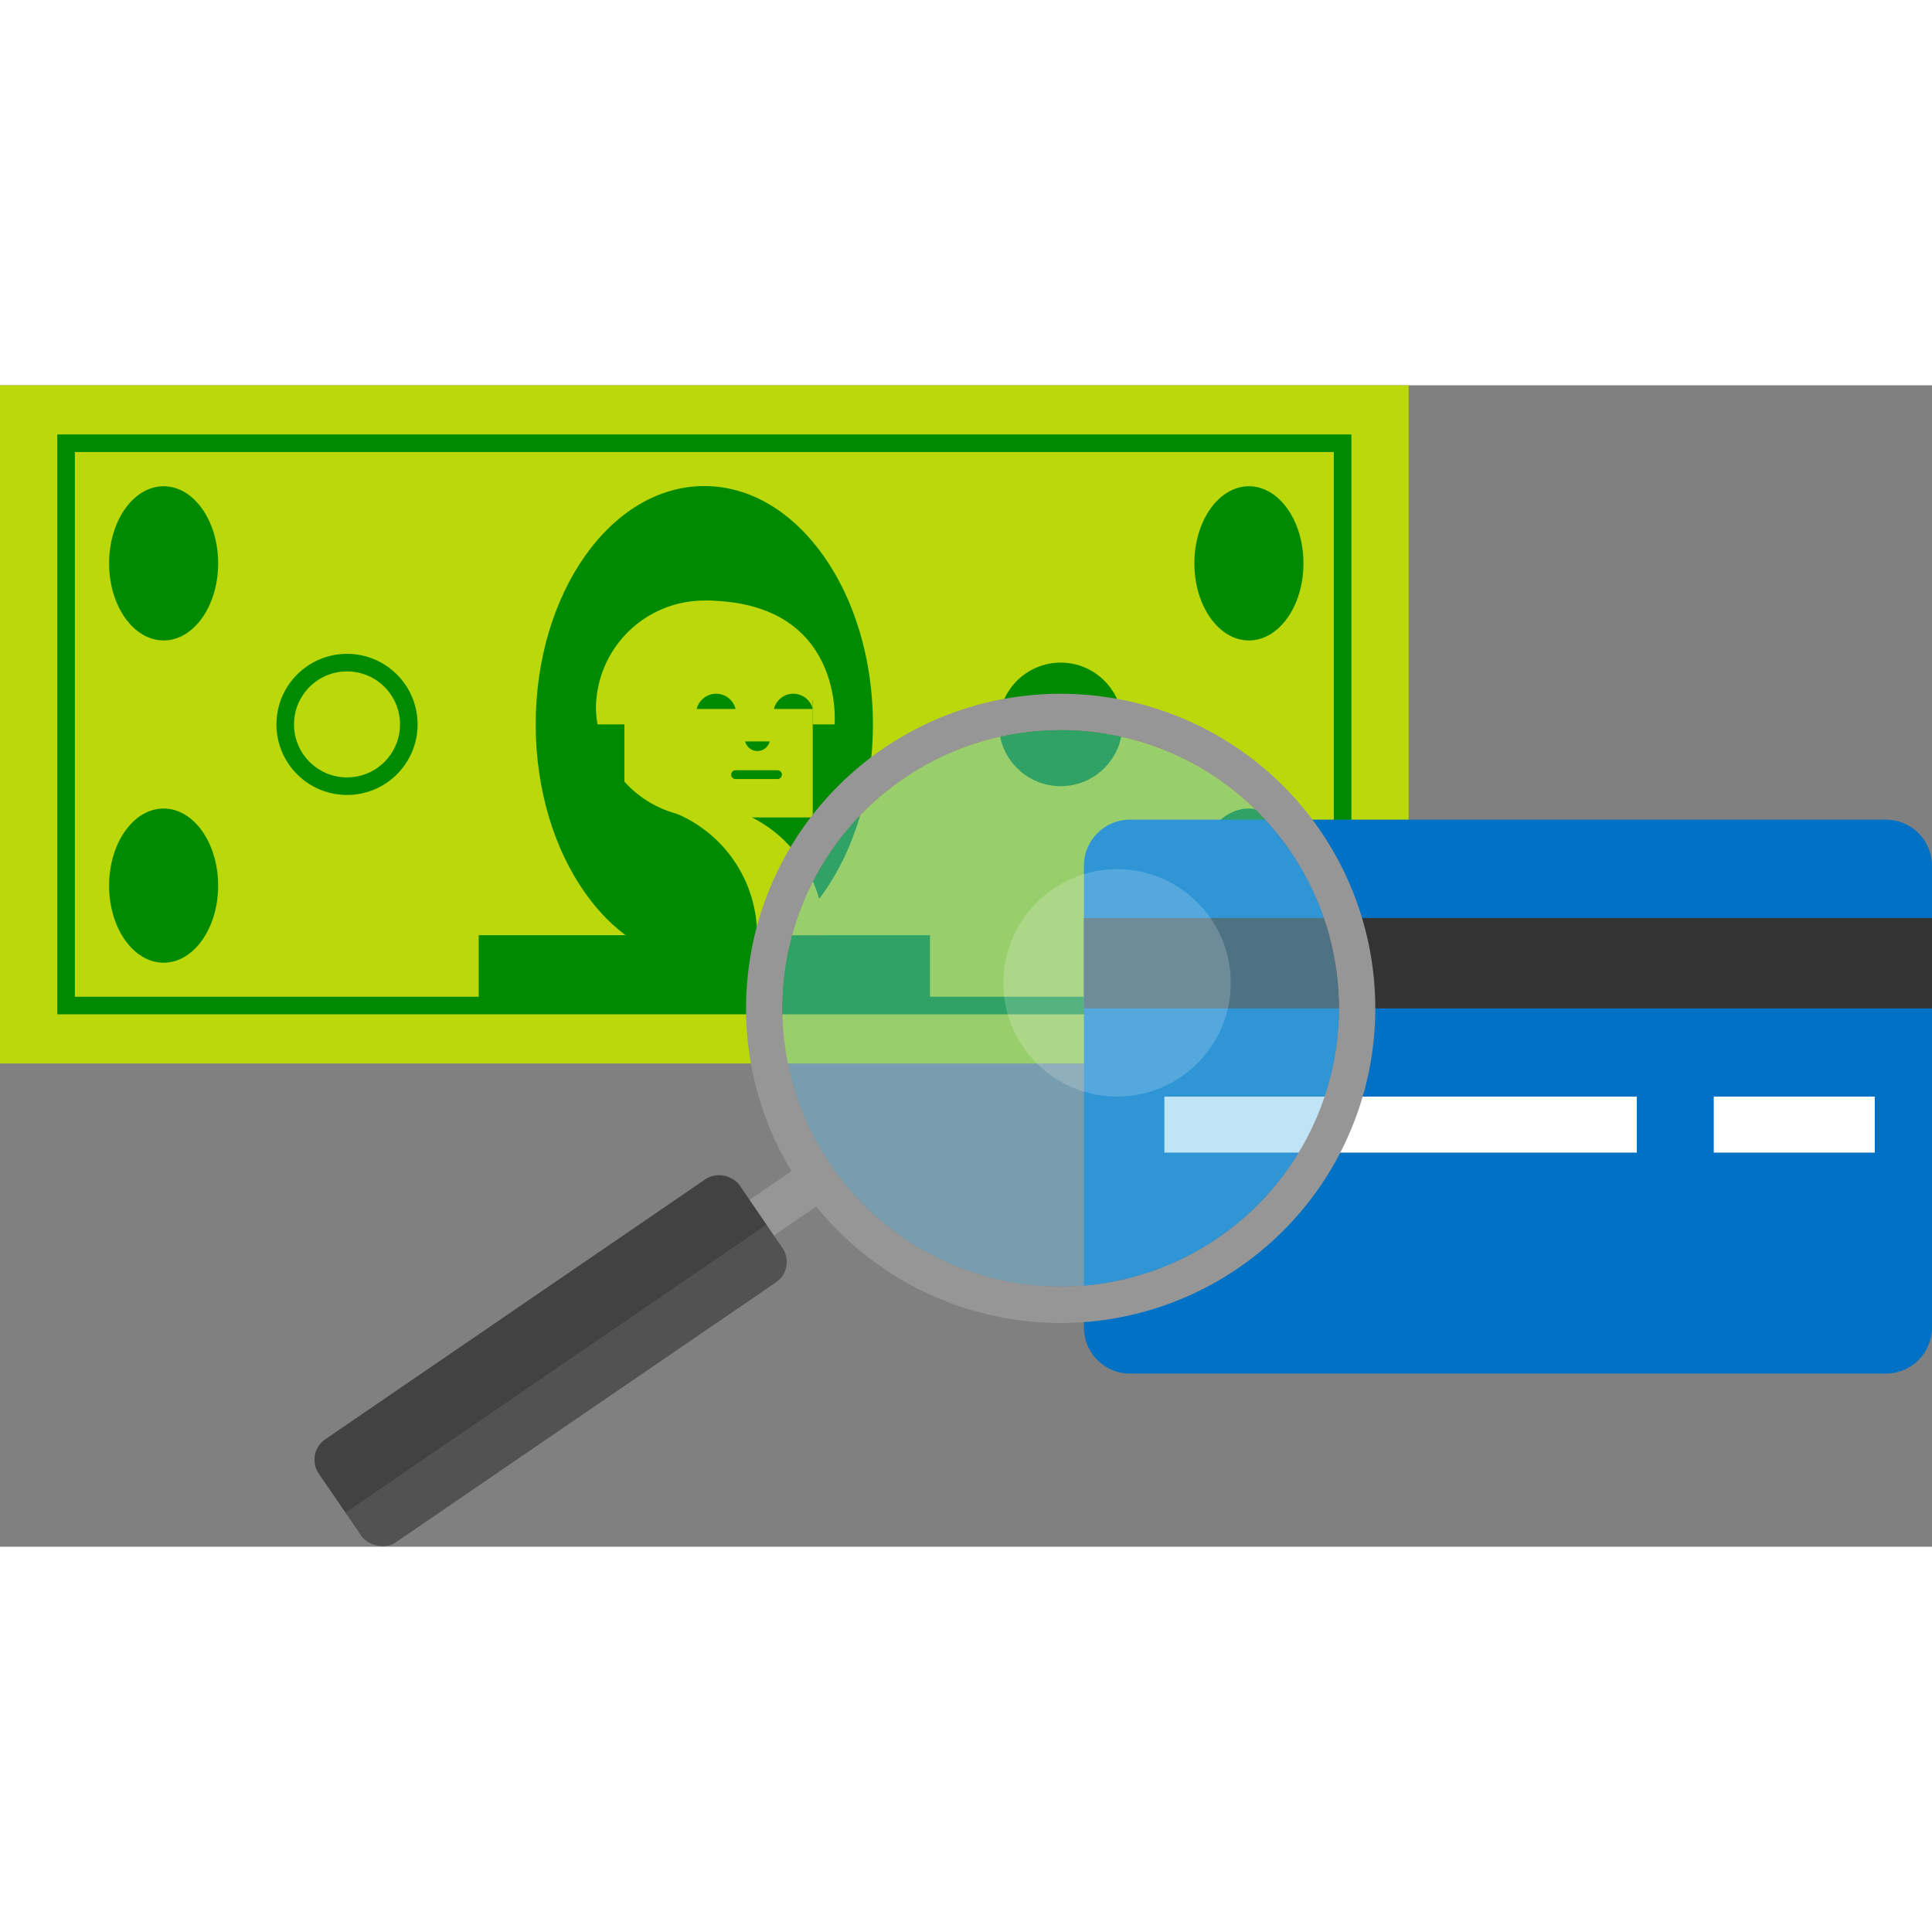 <svg xmlns="http://www.w3.org/2000/svg" viewBox="0 0 156.533 94.1" height="1em" width="1em">
  <rect x="0" y="0" width="156.533" height="94.1" fill="#808080" stroke="none"/>
  <path fill="#bad80a" d="M0 0h114.131v54.948H0z"/>
  <ellipse cx="57.065" cy="27.474" rx="13.661" ry="19.31" fill="#008a00"/>
  <path fill="none" stroke="#008a00" stroke-miterlimit="10" stroke-width="1.423" d="M5.353 4.695H108.78v45.558H5.353z"/>
  <ellipse cx="13.257" cy="14.427" rx="4.418" ry="6.246" fill="#008a00"/>
  <ellipse cx="13.257" cy="40.537" rx="4.418" ry="6.246" fill="#008a00"/>
  <ellipse cx="101.189" cy="14.427" rx="4.419" ry="6.246" fill="#008a00"/>
  <ellipse cx="101.189" cy="40.537" rx="4.419" ry="6.246" fill="#008a00"/>
  <path fill="#008a00" d="M38.785 44.554h36.562v5.698H38.785z"/>
  <circle cx="28.116" cy="27.475" r="5.006" fill="none" stroke="#008a00" stroke-miterlimit="10" stroke-width="1.423"/>
  <circle cx="85.937" cy="27.475" r="5.006" fill="#008a00"/>
  <path d="M56.088 33.858h-2.125v.531a10.691 10.691 0 017.376 10.166h5.446a10.689 10.689 0 00-10.697-10.697z" fill="#bad80a"/>
  <path d="M57.067 17.44a8.783 8.783 0 00-8.783 8.784 8.639 8.639 0 00.126 1.25h2.179v4.638a8.732 8.732 0 006.479 2.9h8.782v-8.788a8.784 8.784 0 00-8.783-8.784z" fill="#bad80a"/>
  <path d="M59.594 26.224a1.62 1.62 0 00-3.146 0zm6.256 0a1.62 1.62 0 00-3.146 0zm-5.477 2.63a1.025 1.025 0 001.989 0z" fill="#008a00"/>
  <path fill="none" stroke="#008a00" stroke-linecap="round" stroke-miterlimit="10" stroke-width=".712" d="M59.594 31.546h3.4"/>
  <path d="M65.85 27.474h1.77S68.5 17.44 57.067 17.44v4.311h7.211l1.572 3.857z" fill="#bad80a"/>
  <path d="M91.562 35.192h61.231a3.74 3.74 0 013.74 3.74v37.4a3.74 3.74 0 01-3.74 3.74H91.559a3.739 3.739 0 01-3.739-3.742v-37.4a3.742 3.742 0 013.742-3.738z" fill="#0072c6"/>
  <path fill="#333" d="M87.82 43.161h68.713v7.322H87.82z"/>
  <path fill="#fff" d="M94.341 57.631h38.273v4.539H94.341zm44.511 0h13.041v4.539h-13.041z"/>
  <circle cx="85.937" cy="50.483" r="22.543" fill="#6ec2e9" opacity=".44"/>
  <path d="M85.937 24.993a25.491 25.491 0 1025.491 25.491 25.491 25.491 0 00-25.491-25.491zm0 48.034a22.543 22.543 0 1122.543-22.544 22.543 22.543 0 01-22.543 22.543z" fill="#969696"/>
  <path fill="#969696" d="M26.615 89.329L65.646 62.63l1.976 2.888-39.031 26.699z"/>
  <rect x="23.948" y="73.979" width="41.33" height="10.117" rx="2" ry="2" transform="rotate(-34.373 44.614 79.039)" fill="#525252"/>
  <path d="M62.1 68.005l-2.161-3.159a2 2 0 00-2.78-.522L26.351 85.4a2 2 0 00-.522 2.78l2.161 3.159z" fill="#1a1a1a" opacity=".28"/>
  <circle cx="90.506" cy="48.419" r="9.212" fill="#fff" opacity=".18"/>
</svg>
